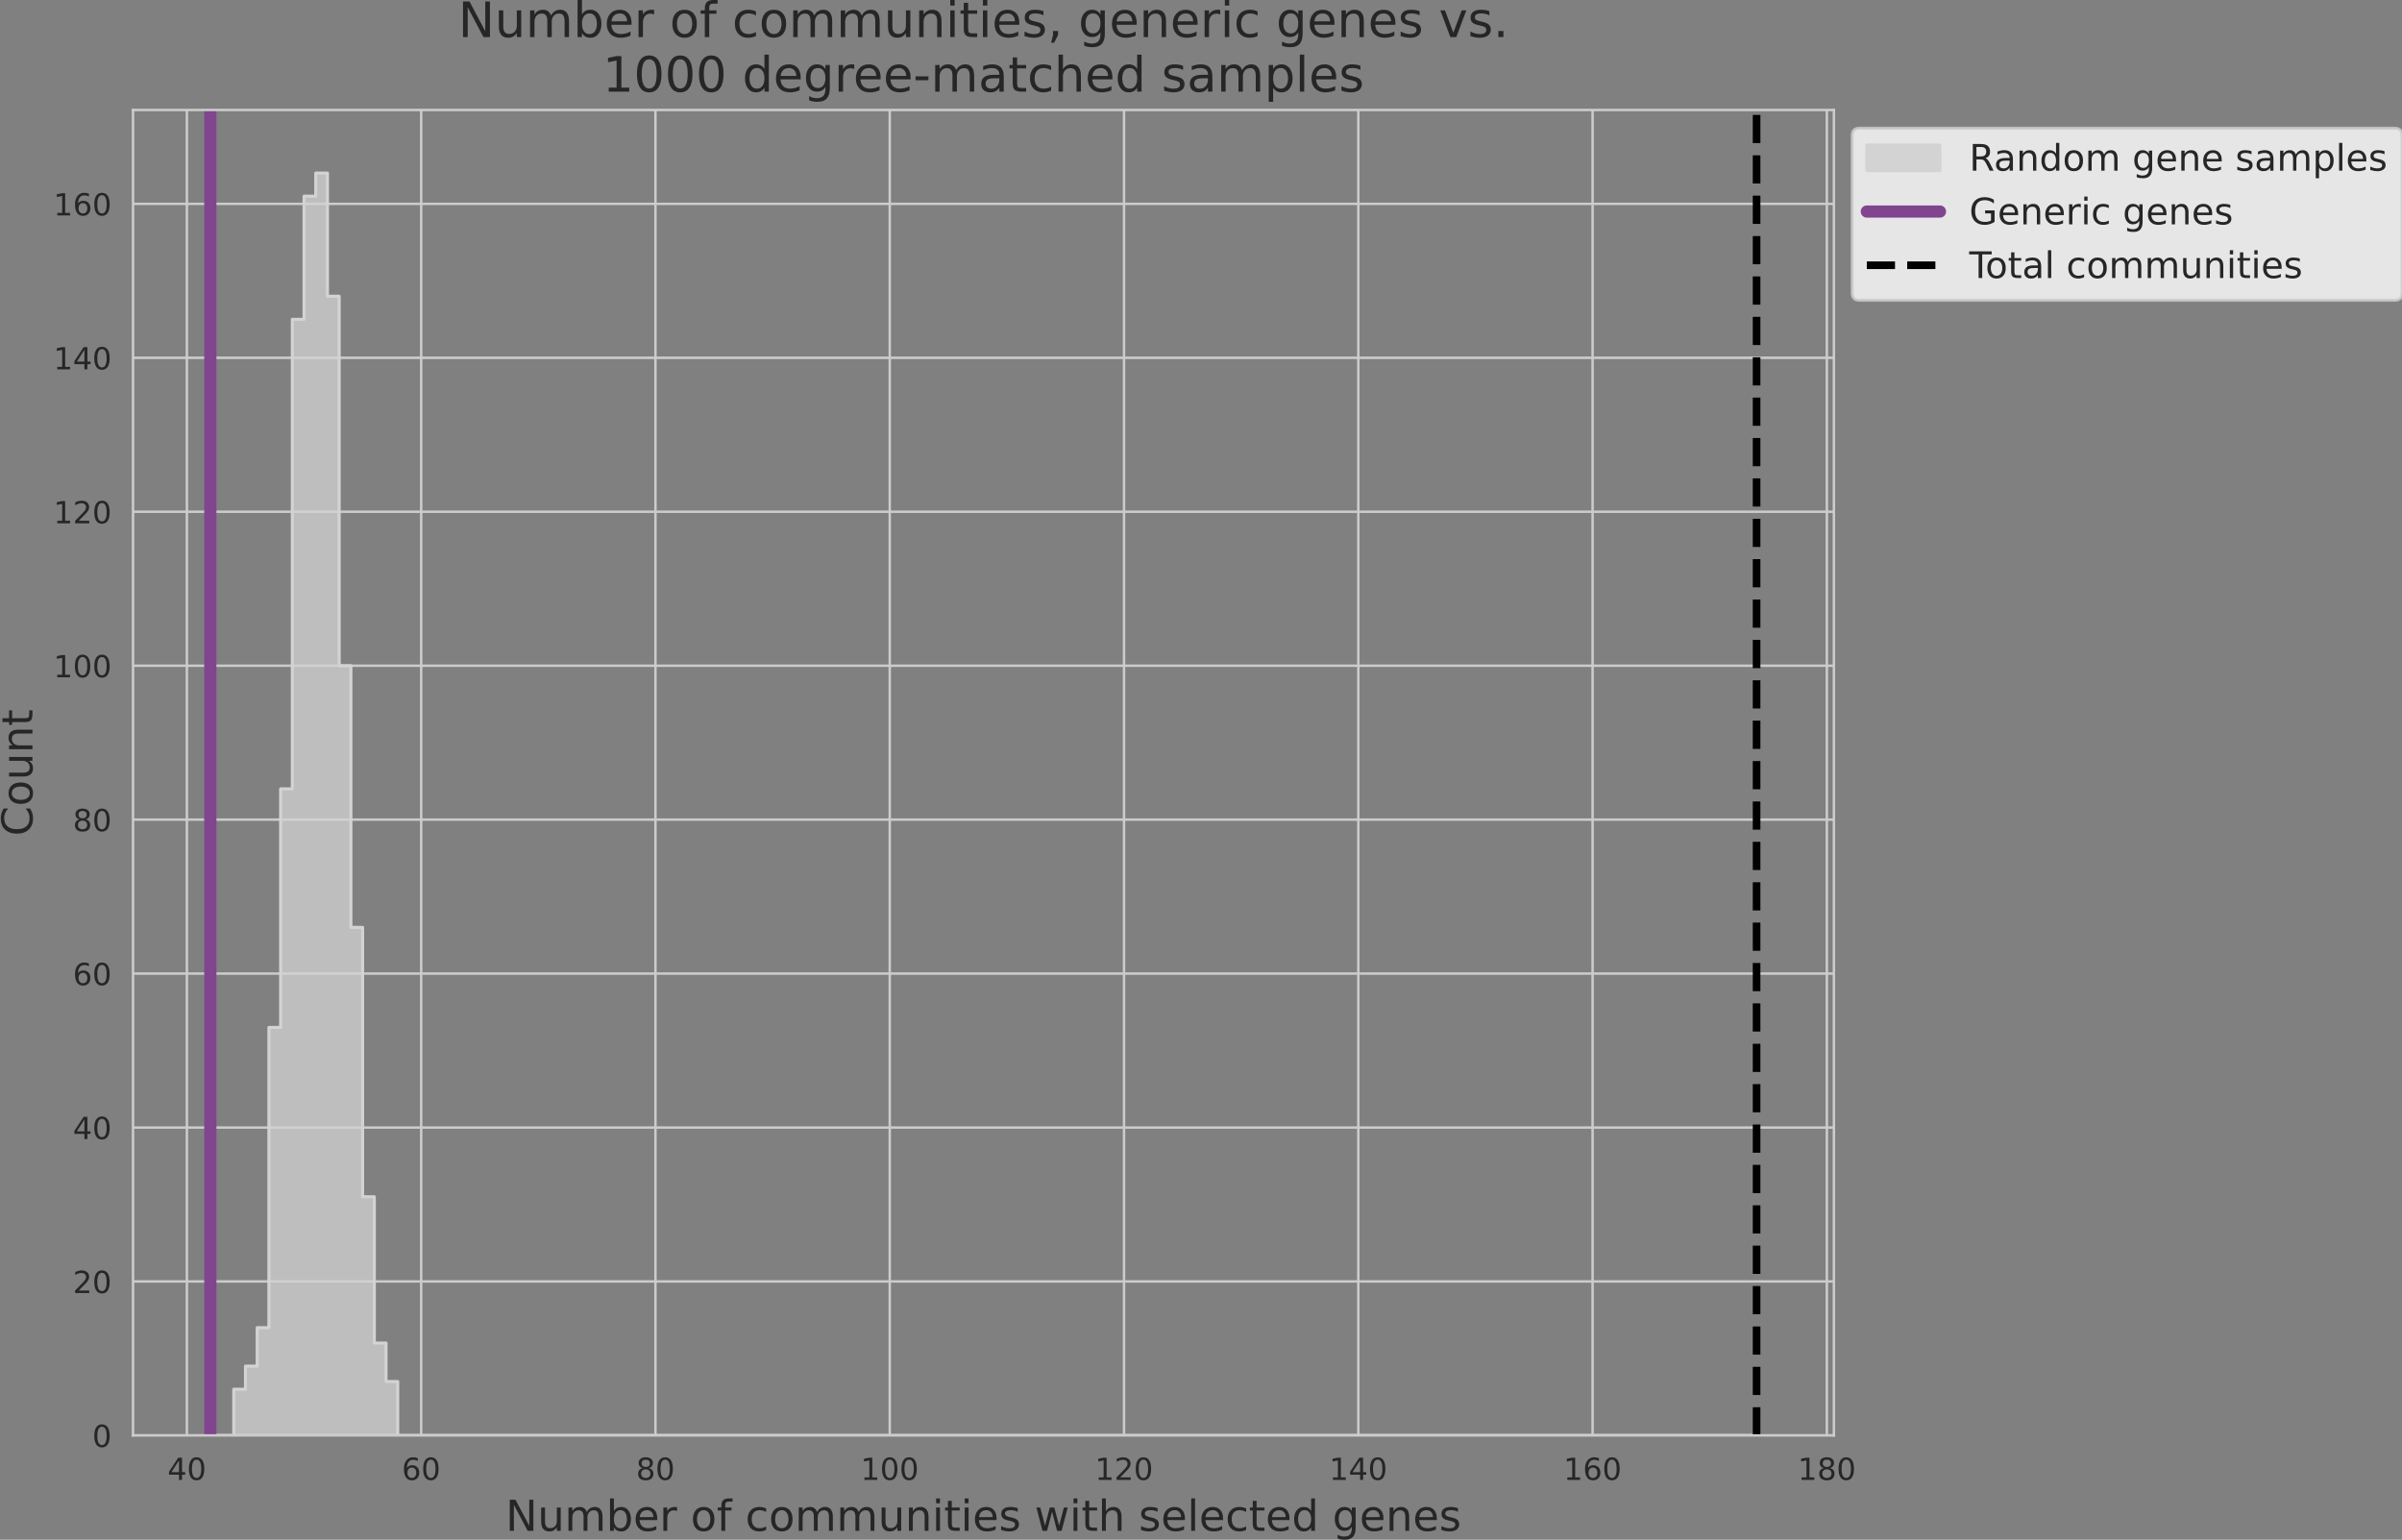 <?xml version="1.0" encoding="utf-8" standalone="no"?>
<!DOCTYPE svg PUBLIC "-//W3C//DTD SVG 1.1//EN"
  "http://www.w3.org/Graphics/SVG/1.1/DTD/svg11.dtd">
<!-- Created with matplotlib (https://matplotlib.org/) -->
<svg height="505.182pt" version="1.1" viewBox="0 0 788.012 505.182" width="788.012pt" xmlns="http://www.w3.org/2000/svg" xmlns:xlink="http://www.w3.org/1999/xlink">
 <rect x="0" y="0" width="788.012" height="505.182" fill="#808080" stroke="none"/>
 <defs>
  <style type="text/css">*{stroke-linecap:butt;stroke-linejoin:round;}</style>
 </defs>
 <g id="figure_1">
  <g id="patch_1">
   <path d="M 0 505.182
L 788.012 505.182
L 788.012 0
L 0 0
z
" style="fill:none;"/>
  </g>
  <g id="axes_1">
   <g id="patch_2">
    <path d="M 43.637 470.954
L 601.637 470.954
L 601.637 36.074
L 43.637 36.074
z
" style="fill:none;"/>
   </g>
   <g id="matplotlib.axis_1">
    <g id="xtick_1">
     <g id="line2d_1">
      <path clip-path="url(#p7790f86349)" d="M 61.315 470.954
L 61.315 36.074
" style="fill:none;stroke:#cccccc;stroke-linecap:round;stroke-width:0.8;"/>
     </g>
     <g id="text_1">
      <!-- 40 -->
      <g style="fill:#262626;" transform="translate(54.952 485.552)scale(0.1 -0.1)">
       <defs>
        <path d="M 37.797 64.312
L 12.891 25.391
L 37.797 25.391
z
M 35.203 72.906
L 47.609 72.906
L 47.609 25.391
L 58.016 25.391
L 58.016 17.188
L 47.609 17.188
L 47.609 0
L 37.797 0
L 37.797 17.188
L 4.891 17.188
L 4.891 26.703
z
" id="DejaVuSans-52"/>
        <path d="M 31.781 66.406
Q 24.172 66.406 20.328 58.906
Q 16.5 51.422 16.5 36.375
Q 16.5 21.391 20.328 13.891
Q 24.172 6.391 31.781 6.391
Q 39.453 6.391 43.281 13.891
Q 47.125 21.391 47.125 36.375
Q 47.125 51.422 43.281 58.906
Q 39.453 66.406 31.781 66.406
z
M 31.781 74.219
Q 44.047 74.219 50.516 64.516
Q 56.984 54.828 56.984 36.375
Q 56.984 17.969 50.516 8.266
Q 44.047 -1.422 31.781 -1.422
Q 19.531 -1.422 13.062 8.266
Q 6.594 17.969 6.594 36.375
Q 6.594 54.828 13.062 64.516
Q 19.531 74.219 31.781 74.219
z
" id="DejaVuSans-48"/>
       </defs>
       <use xlink:href="#DejaVuSans-52"/>
       <use x="63.623" xlink:href="#DejaVuSans-48"/>
      </g>
     </g>
    </g>
    <g id="xtick_2">
     <g id="line2d_2">
      <path clip-path="url(#p7790f86349)" d="M 138.174 470.954
L 138.174 36.074
" style="fill:none;stroke:#cccccc;stroke-linecap:round;stroke-width:0.8;"/>
     </g>
     <g id="text_2">
      <!-- 60 -->
      <g style="fill:#262626;" transform="translate(131.812 485.552)scale(0.1 -0.1)">
       <defs>
        <path d="M 33.016 40.375
Q 26.375 40.375 22.484 35.828
Q 18.609 31.297 18.609 23.391
Q 18.609 15.531 22.484 10.953
Q 26.375 6.391 33.016 6.391
Q 39.656 6.391 43.531 10.953
Q 47.406 15.531 47.406 23.391
Q 47.406 31.297 43.531 35.828
Q 39.656 40.375 33.016 40.375
z
M 52.594 71.297
L 52.594 62.312
Q 48.875 64.062 45.094 64.984
Q 41.312 65.922 37.594 65.922
Q 27.828 65.922 22.672 59.328
Q 17.531 52.734 16.797 39.406
Q 19.672 43.656 24.016 45.922
Q 28.375 48.188 33.594 48.188
Q 44.578 48.188 50.953 41.516
Q 57.328 34.859 57.328 23.391
Q 57.328 12.156 50.688 5.359
Q 44.047 -1.422 33.016 -1.422
Q 20.359 -1.422 13.672 8.266
Q 6.984 17.969 6.984 36.375
Q 6.984 53.656 15.188 63.938
Q 23.391 74.219 37.203 74.219
Q 40.922 74.219 44.703 73.484
Q 48.484 72.75 52.594 71.297
z
" id="DejaVuSans-54"/>
       </defs>
       <use xlink:href="#DejaVuSans-54"/>
       <use x="63.623" xlink:href="#DejaVuSans-48"/>
      </g>
     </g>
    </g>
    <g id="xtick_3">
     <g id="line2d_3">
      <path clip-path="url(#p7790f86349)" d="M 215.034 470.954
L 215.034 36.074
" style="fill:none;stroke:#cccccc;stroke-linecap:round;stroke-width:0.8;"/>
     </g>
     <g id="text_3">
      <!-- 80 -->
      <g style="fill:#262626;" transform="translate(208.671 485.552)scale(0.1 -0.1)">
       <defs>
        <path d="M 31.781 34.625
Q 24.75 34.625 20.719 30.859
Q 16.703 27.094 16.703 20.516
Q 16.703 13.922 20.719 10.156
Q 24.75 6.391 31.781 6.391
Q 38.812 6.391 42.859 10.172
Q 46.922 13.969 46.922 20.516
Q 46.922 27.094 42.891 30.859
Q 38.875 34.625 31.781 34.625
z
M 21.922 38.812
Q 15.578 40.375 12.031 44.719
Q 8.5 49.078 8.5 55.328
Q 8.5 64.062 14.719 69.141
Q 20.953 74.219 31.781 74.219
Q 42.672 74.219 48.875 69.141
Q 55.078 64.062 55.078 55.328
Q 55.078 49.078 51.531 44.719
Q 48 40.375 41.703 38.812
Q 48.828 37.156 52.797 32.312
Q 56.781 27.484 56.781 20.516
Q 56.781 9.906 50.312 4.234
Q 43.844 -1.422 31.781 -1.422
Q 19.734 -1.422 13.25 4.234
Q 6.781 9.906 6.781 20.516
Q 6.781 27.484 10.781 32.312
Q 14.797 37.156 21.922 38.812
z
M 18.312 54.391
Q 18.312 48.734 21.844 45.562
Q 25.391 42.391 31.781 42.391
Q 38.141 42.391 41.719 45.562
Q 45.312 48.734 45.312 54.391
Q 45.312 60.062 41.719 63.234
Q 38.141 66.406 31.781 66.406
Q 25.391 66.406 21.844 63.234
Q 18.312 60.062 18.312 54.391
z
" id="DejaVuSans-56"/>
       </defs>
       <use xlink:href="#DejaVuSans-56"/>
       <use x="63.623" xlink:href="#DejaVuSans-48"/>
      </g>
     </g>
    </g>
    <g id="xtick_4">
     <g id="line2d_4">
      <path clip-path="url(#p7790f86349)" d="M 291.893 470.954
L 291.893 36.074
" style="fill:none;stroke:#cccccc;stroke-linecap:round;stroke-width:0.8;"/>
     </g>
     <g id="text_4">
      <!-- 100 -->
      <g style="fill:#262626;" transform="translate(282.349 485.552)scale(0.1 -0.1)">
       <defs>
        <path d="M 12.406 8.297
L 28.516 8.297
L 28.516 63.922
L 10.984 60.406
L 10.984 69.391
L 28.422 72.906
L 38.281 72.906
L 38.281 8.297
L 54.391 8.297
L 54.391 0
L 12.406 0
z
" id="DejaVuSans-49"/>
       </defs>
       <use xlink:href="#DejaVuSans-49"/>
       <use x="63.623" xlink:href="#DejaVuSans-48"/>
       <use x="127.246" xlink:href="#DejaVuSans-48"/>
      </g>
     </g>
    </g>
    <g id="xtick_5">
     <g id="line2d_5">
      <path clip-path="url(#p7790f86349)" d="M 368.753 470.954
L 368.753 36.074
" style="fill:none;stroke:#cccccc;stroke-linecap:round;stroke-width:0.8;"/>
     </g>
     <g id="text_5">
      <!-- 120 -->
      <g style="fill:#262626;" transform="translate(359.209 485.552)scale(0.1 -0.1)">
       <defs>
        <path d="M 19.188 8.297
L 53.609 8.297
L 53.609 0
L 7.328 0
L 7.328 8.297
Q 12.938 14.109 22.625 23.891
Q 32.328 33.688 34.812 36.531
Q 39.547 41.844 41.422 45.531
Q 43.312 49.219 43.312 52.781
Q 43.312 58.594 39.234 62.25
Q 35.156 65.922 28.609 65.922
Q 23.969 65.922 18.812 64.312
Q 13.672 62.703 7.812 59.422
L 7.812 69.391
Q 13.766 71.781 18.938 73
Q 24.125 74.219 28.422 74.219
Q 39.75 74.219 46.484 68.547
Q 53.219 62.891 53.219 53.422
Q 53.219 48.922 51.531 44.891
Q 49.859 40.875 45.406 35.406
Q 44.188 33.984 37.641 27.219
Q 31.109 20.453 19.188 8.297
z
" id="DejaVuSans-50"/>
       </defs>
       <use xlink:href="#DejaVuSans-49"/>
       <use x="63.623" xlink:href="#DejaVuSans-50"/>
       <use x="127.246" xlink:href="#DejaVuSans-48"/>
      </g>
     </g>
    </g>
    <g id="xtick_6">
     <g id="line2d_6">
      <path clip-path="url(#p7790f86349)" d="M 445.612 470.954
L 445.612 36.074
" style="fill:none;stroke:#cccccc;stroke-linecap:round;stroke-width:0.8;"/>
     </g>
     <g id="text_6">
      <!-- 140 -->
      <g style="fill:#262626;" transform="translate(436.068 485.552)scale(0.1 -0.1)">
       <use xlink:href="#DejaVuSans-49"/>
       <use x="63.623" xlink:href="#DejaVuSans-52"/>
       <use x="127.246" xlink:href="#DejaVuSans-48"/>
      </g>
     </g>
    </g>
    <g id="xtick_7">
     <g id="line2d_7">
      <path clip-path="url(#p7790f86349)" d="M 522.472 470.954
L 522.472 36.074
" style="fill:none;stroke:#cccccc;stroke-linecap:round;stroke-width:0.8;"/>
     </g>
     <g id="text_7">
      <!-- 160 -->
      <g style="fill:#262626;" transform="translate(512.928 485.552)scale(0.1 -0.1)">
       <use xlink:href="#DejaVuSans-49"/>
       <use x="63.623" xlink:href="#DejaVuSans-54"/>
       <use x="127.246" xlink:href="#DejaVuSans-48"/>
      </g>
     </g>
    </g>
    <g id="xtick_8">
     <g id="line2d_8">
      <path clip-path="url(#p7790f86349)" d="M 599.331 470.954
L 599.331 36.074
" style="fill:none;stroke:#cccccc;stroke-linecap:round;stroke-width:0.8;"/>
     </g>
     <g id="text_8">
      <!-- 180 -->
      <g style="fill:#262626;" transform="translate(589.787 485.552)scale(0.1 -0.1)">
       <use xlink:href="#DejaVuSans-49"/>
       <use x="63.623" xlink:href="#DejaVuSans-56"/>
       <use x="127.246" xlink:href="#DejaVuSans-48"/>
      </g>
     </g>
    </g>
    <g id="text_9">
     <!-- Number of communities with selected genes -->
     <g style="fill:#262626;" transform="translate(165.876 502.27)scale(0.14 -0.14)">
      <defs>
       <path d="M 9.812 72.906
L 23.094 72.906
L 55.422 11.922
L 55.422 72.906
L 64.984 72.906
L 64.984 0
L 51.703 0
L 19.391 60.984
L 19.391 0
L 9.812 0
z
" id="DejaVuSans-78"/>
       <path d="M 8.5 21.578
L 8.5 54.688
L 17.484 54.688
L 17.484 21.922
Q 17.484 14.156 20.5 10.266
Q 23.531 6.391 29.594 6.391
Q 36.859 6.391 41.078 11.031
Q 45.312 15.672 45.312 23.688
L 45.312 54.688
L 54.297 54.688
L 54.297 0
L 45.312 0
L 45.312 8.406
Q 42.047 3.422 37.719 1
Q 33.406 -1.422 27.688 -1.422
Q 18.266 -1.422 13.375 4.438
Q 8.5 10.297 8.5 21.578
z
M 31.109 56
z
" id="DejaVuSans-117"/>
       <path d="M 52 44.188
Q 55.375 50.25 60.062 53.125
Q 64.75 56 71.094 56
Q 79.641 56 84.281 50.016
Q 88.922 44.047 88.922 33.016
L 88.922 0
L 79.891 0
L 79.891 32.719
Q 79.891 40.578 77.094 44.375
Q 74.312 48.188 68.609 48.188
Q 61.625 48.188 57.562 43.547
Q 53.516 38.922 53.516 30.906
L 53.516 0
L 44.484 0
L 44.484 32.719
Q 44.484 40.625 41.703 44.406
Q 38.922 48.188 33.109 48.188
Q 26.219 48.188 22.156 43.531
Q 18.109 38.875 18.109 30.906
L 18.109 0
L 9.078 0
L 9.078 54.688
L 18.109 54.688
L 18.109 46.188
Q 21.188 51.219 25.484 53.609
Q 29.781 56 35.688 56
Q 41.656 56 45.828 52.969
Q 50 49.953 52 44.188
z
" id="DejaVuSans-109"/>
       <path d="M 48.688 27.297
Q 48.688 37.203 44.609 42.844
Q 40.531 48.484 33.406 48.484
Q 26.266 48.484 22.188 42.844
Q 18.109 37.203 18.109 27.297
Q 18.109 17.391 22.188 11.75
Q 26.266 6.109 33.406 6.109
Q 40.531 6.109 44.609 11.75
Q 48.688 17.391 48.688 27.297
z
M 18.109 46.391
Q 20.953 51.266 25.266 53.625
Q 29.594 56 35.594 56
Q 45.562 56 51.781 48.094
Q 58.016 40.188 58.016 27.297
Q 58.016 14.406 51.781 6.484
Q 45.562 -1.422 35.594 -1.422
Q 29.594 -1.422 25.266 0.953
Q 20.953 3.328 18.109 8.203
L 18.109 0
L 9.078 0
L 9.078 75.984
L 18.109 75.984
z
" id="DejaVuSans-98"/>
       <path d="M 56.203 29.594
L 56.203 25.203
L 14.891 25.203
Q 15.484 15.922 20.484 11.062
Q 25.484 6.203 34.422 6.203
Q 39.594 6.203 44.453 7.469
Q 49.312 8.734 54.109 11.281
L 54.109 2.781
Q 49.266 0.734 44.188 -0.344
Q 39.109 -1.422 33.891 -1.422
Q 20.797 -1.422 13.156 6.188
Q 5.516 13.812 5.516 26.812
Q 5.516 40.234 12.766 48.109
Q 20.016 56 32.328 56
Q 43.359 56 49.781 48.891
Q 56.203 41.797 56.203 29.594
z
M 47.219 32.234
Q 47.125 39.594 43.094 43.984
Q 39.062 48.391 32.422 48.391
Q 24.906 48.391 20.391 44.141
Q 15.875 39.891 15.188 32.172
z
" id="DejaVuSans-101"/>
       <path d="M 41.109 46.297
Q 39.594 47.172 37.812 47.578
Q 36.031 48 33.891 48
Q 26.266 48 22.188 43.047
Q 18.109 38.094 18.109 28.812
L 18.109 0
L 9.078 0
L 9.078 54.688
L 18.109 54.688
L 18.109 46.188
Q 20.953 51.172 25.484 53.578
Q 30.031 56 36.531 56
Q 37.453 56 38.578 55.875
Q 39.703 55.766 41.062 55.516
z
" id="DejaVuSans-114"/>
       <path id="DejaVuSans-32"/>
       <path d="M 30.609 48.391
Q 23.391 48.391 19.188 42.75
Q 14.984 37.109 14.984 27.297
Q 14.984 17.484 19.156 11.844
Q 23.344 6.203 30.609 6.203
Q 37.797 6.203 41.984 11.859
Q 46.188 17.531 46.188 27.297
Q 46.188 37.016 41.984 42.703
Q 37.797 48.391 30.609 48.391
z
M 30.609 56
Q 42.328 56 49.016 48.375
Q 55.719 40.766 55.719 27.297
Q 55.719 13.875 49.016 6.219
Q 42.328 -1.422 30.609 -1.422
Q 18.844 -1.422 12.172 6.219
Q 5.516 13.875 5.516 27.297
Q 5.516 40.766 12.172 48.375
Q 18.844 56 30.609 56
z
" id="DejaVuSans-111"/>
       <path d="M 37.109 75.984
L 37.109 68.5
L 28.516 68.5
Q 23.688 68.5 21.797 66.547
Q 19.922 64.594 19.922 59.516
L 19.922 54.688
L 34.719 54.688
L 34.719 47.703
L 19.922 47.703
L 19.922 0
L 10.891 0
L 10.891 47.703
L 2.297 47.703
L 2.297 54.688
L 10.891 54.688
L 10.891 58.5
Q 10.891 67.625 15.141 71.797
Q 19.391 75.984 28.609 75.984
z
" id="DejaVuSans-102"/>
       <path d="M 48.781 52.594
L 48.781 44.188
Q 44.969 46.297 41.141 47.344
Q 37.312 48.391 33.406 48.391
Q 24.656 48.391 19.812 42.844
Q 14.984 37.312 14.984 27.297
Q 14.984 17.281 19.812 11.734
Q 24.656 6.203 33.406 6.203
Q 37.312 6.203 41.141 7.25
Q 44.969 8.297 48.781 10.406
L 48.781 2.094
Q 45.016 0.344 40.984 -0.531
Q 36.969 -1.422 32.422 -1.422
Q 20.062 -1.422 12.781 6.344
Q 5.516 14.109 5.516 27.297
Q 5.516 40.672 12.859 48.328
Q 20.219 56 33.016 56
Q 37.156 56 41.109 55.141
Q 45.062 54.297 48.781 52.594
z
" id="DejaVuSans-99"/>
       <path d="M 54.891 33.016
L 54.891 0
L 45.906 0
L 45.906 32.719
Q 45.906 40.484 42.875 44.328
Q 39.844 48.188 33.797 48.188
Q 26.516 48.188 22.312 43.547
Q 18.109 38.922 18.109 30.906
L 18.109 0
L 9.078 0
L 9.078 54.688
L 18.109 54.688
L 18.109 46.188
Q 21.344 51.125 25.703 53.562
Q 30.078 56 35.797 56
Q 45.219 56 50.047 50.172
Q 54.891 44.344 54.891 33.016
z
" id="DejaVuSans-110"/>
       <path d="M 9.422 54.688
L 18.406 54.688
L 18.406 0
L 9.422 0
z
M 9.422 75.984
L 18.406 75.984
L 18.406 64.594
L 9.422 64.594
z
" id="DejaVuSans-105"/>
       <path d="M 18.312 70.219
L 18.312 54.688
L 36.812 54.688
L 36.812 47.703
L 18.312 47.703
L 18.312 18.016
Q 18.312 11.328 20.141 9.422
Q 21.969 7.516 27.594 7.516
L 36.812 7.516
L 36.812 0
L 27.594 0
Q 17.188 0 13.234 3.875
Q 9.281 7.766 9.281 18.016
L 9.281 47.703
L 2.688 47.703
L 2.688 54.688
L 9.281 54.688
L 9.281 70.219
z
" id="DejaVuSans-116"/>
       <path d="M 44.281 53.078
L 44.281 44.578
Q 40.484 46.531 36.375 47.5
Q 32.281 48.484 27.875 48.484
Q 21.188 48.484 17.844 46.438
Q 14.5 44.391 14.5 40.281
Q 14.5 37.156 16.891 35.375
Q 19.281 33.594 26.516 31.984
L 29.594 31.297
Q 39.156 29.25 43.188 25.516
Q 47.219 21.781 47.219 15.094
Q 47.219 7.469 41.188 3.016
Q 35.156 -1.422 24.609 -1.422
Q 20.219 -1.422 15.453 -0.562
Q 10.688 0.297 5.422 2
L 5.422 11.281
Q 10.406 8.688 15.234 7.391
Q 20.062 6.109 24.812 6.109
Q 31.156 6.109 34.562 8.281
Q 37.984 10.453 37.984 14.406
Q 37.984 18.062 35.516 20.016
Q 33.062 21.969 24.703 23.781
L 21.578 24.516
Q 13.234 26.266 9.516 29.906
Q 5.812 33.547 5.812 39.891
Q 5.812 47.609 11.281 51.797
Q 16.75 56 26.812 56
Q 31.781 56 36.172 55.266
Q 40.578 54.547 44.281 53.078
z
" id="DejaVuSans-115"/>
       <path d="M 4.203 54.688
L 13.188 54.688
L 24.422 12.016
L 35.594 54.688
L 46.188 54.688
L 57.422 12.016
L 68.609 54.688
L 77.594 54.688
L 63.281 0
L 52.688 0
L 40.922 44.828
L 29.109 0
L 18.5 0
z
" id="DejaVuSans-119"/>
       <path d="M 54.891 33.016
L 54.891 0
L 45.906 0
L 45.906 32.719
Q 45.906 40.484 42.875 44.328
Q 39.844 48.188 33.797 48.188
Q 26.516 48.188 22.312 43.547
Q 18.109 38.922 18.109 30.906
L 18.109 0
L 9.078 0
L 9.078 75.984
L 18.109 75.984
L 18.109 46.188
Q 21.344 51.125 25.703 53.562
Q 30.078 56 35.797 56
Q 45.219 56 50.047 50.172
Q 54.891 44.344 54.891 33.016
z
" id="DejaVuSans-104"/>
       <path d="M 9.422 75.984
L 18.406 75.984
L 18.406 0
L 9.422 0
z
" id="DejaVuSans-108"/>
       <path d="M 45.406 46.391
L 45.406 75.984
L 54.391 75.984
L 54.391 0
L 45.406 0
L 45.406 8.203
Q 42.578 3.328 38.25 0.953
Q 33.938 -1.422 27.875 -1.422
Q 17.969 -1.422 11.734 6.484
Q 5.516 14.406 5.516 27.297
Q 5.516 40.188 11.734 48.094
Q 17.969 56 27.875 56
Q 33.938 56 38.25 53.625
Q 42.578 51.266 45.406 46.391
z
M 14.797 27.297
Q 14.797 17.391 18.875 11.75
Q 22.953 6.109 30.078 6.109
Q 37.203 6.109 41.297 11.75
Q 45.406 17.391 45.406 27.297
Q 45.406 37.203 41.297 42.844
Q 37.203 48.484 30.078 48.484
Q 22.953 48.484 18.875 42.844
Q 14.797 37.203 14.797 27.297
z
" id="DejaVuSans-100"/>
       <path d="M 45.406 27.984
Q 45.406 37.75 41.375 43.109
Q 37.359 48.484 30.078 48.484
Q 22.859 48.484 18.828 43.109
Q 14.797 37.75 14.797 27.984
Q 14.797 18.266 18.828 12.891
Q 22.859 7.516 30.078 7.516
Q 37.359 7.516 41.375 12.891
Q 45.406 18.266 45.406 27.984
z
M 54.391 6.781
Q 54.391 -7.172 48.188 -13.984
Q 42 -20.797 29.203 -20.797
Q 24.469 -20.797 20.266 -20.094
Q 16.062 -19.391 12.109 -17.922
L 12.109 -9.188
Q 16.062 -11.328 19.922 -12.344
Q 23.781 -13.375 27.781 -13.375
Q 36.625 -13.375 41.016 -8.766
Q 45.406 -4.156 45.406 5.172
L 45.406 9.625
Q 42.625 4.781 38.281 2.391
Q 33.938 0 27.875 0
Q 17.828 0 11.672 7.656
Q 5.516 15.328 5.516 27.984
Q 5.516 40.672 11.672 48.328
Q 17.828 56 27.875 56
Q 33.938 56 38.281 53.609
Q 42.625 51.219 45.406 46.391
L 45.406 54.688
L 54.391 54.688
z
" id="DejaVuSans-103"/>
      </defs>
      <use xlink:href="#DejaVuSans-78"/>
      <use x="74.805" xlink:href="#DejaVuSans-117"/>
      <use x="138.184" xlink:href="#DejaVuSans-109"/>
      <use x="235.596" xlink:href="#DejaVuSans-98"/>
      <use x="299.072" xlink:href="#DejaVuSans-101"/>
      <use x="360.596" xlink:href="#DejaVuSans-114"/>
      <use x="401.709" xlink:href="#DejaVuSans-32"/>
      <use x="433.496" xlink:href="#DejaVuSans-111"/>
      <use x="494.678" xlink:href="#DejaVuSans-102"/>
      <use x="529.883" xlink:href="#DejaVuSans-32"/>
      <use x="561.67" xlink:href="#DejaVuSans-99"/>
      <use x="616.65" xlink:href="#DejaVuSans-111"/>
      <use x="677.832" xlink:href="#DejaVuSans-109"/>
      <use x="775.244" xlink:href="#DejaVuSans-109"/>
      <use x="872.656" xlink:href="#DejaVuSans-117"/>
      <use x="936.035" xlink:href="#DejaVuSans-110"/>
      <use x="999.414" xlink:href="#DejaVuSans-105"/>
      <use x="1027.197" xlink:href="#DejaVuSans-116"/>
      <use x="1066.406" xlink:href="#DejaVuSans-105"/>
      <use x="1094.189" xlink:href="#DejaVuSans-101"/>
      <use x="1155.713" xlink:href="#DejaVuSans-115"/>
      <use x="1207.812" xlink:href="#DejaVuSans-32"/>
      <use x="1239.6" xlink:href="#DejaVuSans-119"/>
      <use x="1321.387" xlink:href="#DejaVuSans-105"/>
      <use x="1349.17" xlink:href="#DejaVuSans-116"/>
      <use x="1388.379" xlink:href="#DejaVuSans-104"/>
      <use x="1451.758" xlink:href="#DejaVuSans-32"/>
      <use x="1483.545" xlink:href="#DejaVuSans-115"/>
      <use x="1535.645" xlink:href="#DejaVuSans-101"/>
      <use x="1597.168" xlink:href="#DejaVuSans-108"/>
      <use x="1624.951" xlink:href="#DejaVuSans-101"/>
      <use x="1686.475" xlink:href="#DejaVuSans-99"/>
      <use x="1741.455" xlink:href="#DejaVuSans-116"/>
      <use x="1780.664" xlink:href="#DejaVuSans-101"/>
      <use x="1842.188" xlink:href="#DejaVuSans-100"/>
      <use x="1905.664" xlink:href="#DejaVuSans-32"/>
      <use x="1937.451" xlink:href="#DejaVuSans-103"/>
      <use x="2000.928" xlink:href="#DejaVuSans-101"/>
      <use x="2062.451" xlink:href="#DejaVuSans-110"/>
      <use x="2125.83" xlink:href="#DejaVuSans-101"/>
      <use x="2187.354" xlink:href="#DejaVuSans-115"/>
     </g>
    </g>
   </g>
   <g id="matplotlib.axis_2">
    <g id="ytick_1">
     <g id="line2d_9">
      <path clip-path="url(#p7790f86349)" d="M 43.637 470.954
L 601.637 470.954
" style="fill:none;stroke:#cccccc;stroke-linecap:round;stroke-width:0.8;"/>
     </g>
     <g id="text_10">
      <!-- 0 -->
      <g style="fill:#262626;" transform="translate(30.274 474.753)scale(0.1 -0.1)">
       <use xlink:href="#DejaVuSans-48"/>
      </g>
     </g>
    </g>
    <g id="ytick_2">
     <g id="line2d_10">
      <path clip-path="url(#p7790f86349)" d="M 43.637 420.445
L 601.637 420.445
" style="fill:none;stroke:#cccccc;stroke-linecap:round;stroke-width:0.8;"/>
     </g>
     <g id="text_11">
      <!-- 20 -->
      <g style="fill:#262626;" transform="translate(23.912 424.245)scale(0.1 -0.1)">
       <use xlink:href="#DejaVuSans-50"/>
       <use x="63.623" xlink:href="#DejaVuSans-48"/>
      </g>
     </g>
    </g>
    <g id="ytick_3">
     <g id="line2d_11">
      <path clip-path="url(#p7790f86349)" d="M 43.637 369.937
L 601.637 369.937
" style="fill:none;stroke:#cccccc;stroke-linecap:round;stroke-width:0.8;"/>
     </g>
     <g id="text_12">
      <!-- 40 -->
      <g style="fill:#262626;" transform="translate(23.912 373.736)scale(0.1 -0.1)">
       <use xlink:href="#DejaVuSans-52"/>
       <use x="63.623" xlink:href="#DejaVuSans-48"/>
      </g>
     </g>
    </g>
    <g id="ytick_4">
     <g id="line2d_12">
      <path clip-path="url(#p7790f86349)" d="M 43.637 319.428
L 601.637 319.428
" style="fill:none;stroke:#cccccc;stroke-linecap:round;stroke-width:0.8;"/>
     </g>
     <g id="text_13">
      <!-- 60 -->
      <g style="fill:#262626;" transform="translate(23.912 323.227)scale(0.1 -0.1)">
       <use xlink:href="#DejaVuSans-54"/>
       <use x="63.623" xlink:href="#DejaVuSans-48"/>
      </g>
     </g>
    </g>
    <g id="ytick_5">
     <g id="line2d_13">
      <path clip-path="url(#p7790f86349)" d="M 43.637 268.919
L 601.637 268.919
" style="fill:none;stroke:#cccccc;stroke-linecap:round;stroke-width:0.8;"/>
     </g>
     <g id="text_14">
      <!-- 80 -->
      <g style="fill:#262626;" transform="translate(23.912 272.718)scale(0.1 -0.1)">
       <use xlink:href="#DejaVuSans-56"/>
       <use x="63.623" xlink:href="#DejaVuSans-48"/>
      </g>
     </g>
    </g>
    <g id="ytick_6">
     <g id="line2d_14">
      <path clip-path="url(#p7790f86349)" d="M 43.637 218.41
L 601.637 218.41
" style="fill:none;stroke:#cccccc;stroke-linecap:round;stroke-width:0.8;"/>
     </g>
     <g id="text_15">
      <!-- 100 -->
      <g style="fill:#262626;" transform="translate(17.549 222.21)scale(0.1 -0.1)">
       <use xlink:href="#DejaVuSans-49"/>
       <use x="63.623" xlink:href="#DejaVuSans-48"/>
       <use x="127.246" xlink:href="#DejaVuSans-48"/>
      </g>
     </g>
    </g>
    <g id="ytick_7">
     <g id="line2d_15">
      <path clip-path="url(#p7790f86349)" d="M 43.637 167.902
L 601.637 167.902
" style="fill:none;stroke:#cccccc;stroke-linecap:round;stroke-width:0.8;"/>
     </g>
     <g id="text_16">
      <!-- 120 -->
      <g style="fill:#262626;" transform="translate(17.549 171.701)scale(0.1 -0.1)">
       <use xlink:href="#DejaVuSans-49"/>
       <use x="63.623" xlink:href="#DejaVuSans-50"/>
       <use x="127.246" xlink:href="#DejaVuSans-48"/>
      </g>
     </g>
    </g>
    <g id="ytick_8">
     <g id="line2d_16">
      <path clip-path="url(#p7790f86349)" d="M 43.637 117.393
L 601.637 117.393
" style="fill:none;stroke:#cccccc;stroke-linecap:round;stroke-width:0.8;"/>
     </g>
     <g id="text_17">
      <!-- 140 -->
      <g style="fill:#262626;" transform="translate(17.549 121.192)scale(0.1 -0.1)">
       <use xlink:href="#DejaVuSans-49"/>
       <use x="63.623" xlink:href="#DejaVuSans-52"/>
       <use x="127.246" xlink:href="#DejaVuSans-48"/>
      </g>
     </g>
    </g>
    <g id="ytick_9">
     <g id="line2d_17">
      <path clip-path="url(#p7790f86349)" d="M 43.637 66.884
L 601.637 66.884
" style="fill:none;stroke:#cccccc;stroke-linecap:round;stroke-width:0.8;"/>
     </g>
     <g id="text_18">
      <!-- 160 -->
      <g style="fill:#262626;" transform="translate(17.549 70.684)scale(0.1 -0.1)">
       <use xlink:href="#DejaVuSans-49"/>
       <use x="63.623" xlink:href="#DejaVuSans-54"/>
       <use x="127.246" xlink:href="#DejaVuSans-48"/>
      </g>
     </g>
    </g>
    <g id="text_19">
     <!-- Count -->
     <g style="fill:#262626;" transform="translate(10.638 274.302)rotate(-90)scale(0.14 -0.14)">
      <defs>
       <path d="M 64.406 67.281
L 64.406 56.891
Q 59.422 61.531 53.781 63.812
Q 48.141 66.109 41.797 66.109
Q 29.297 66.109 22.656 58.469
Q 16.016 50.828 16.016 36.375
Q 16.016 21.969 22.656 14.328
Q 29.297 6.688 41.797 6.688
Q 48.141 6.688 53.781 8.984
Q 59.422 11.281 64.406 15.922
L 64.406 5.609
Q 59.234 2.094 53.438 0.328
Q 47.656 -1.422 41.219 -1.422
Q 24.656 -1.422 15.125 8.703
Q 5.609 18.844 5.609 36.375
Q 5.609 53.953 15.125 64.078
Q 24.656 74.219 41.219 74.219
Q 47.75 74.219 53.531 72.484
Q 59.328 70.75 64.406 67.281
z
" id="DejaVuSans-67"/>
      </defs>
      <use xlink:href="#DejaVuSans-67"/>
      <use x="69.824" xlink:href="#DejaVuSans-111"/>
      <use x="131.006" xlink:href="#DejaVuSans-117"/>
      <use x="194.385" xlink:href="#DejaVuSans-110"/>
      <use x="257.764" xlink:href="#DejaVuSans-116"/>
     </g>
    </g>
   </g>
   <g id="PolyCollection_1">
    <defs>
     <path d="M 69.001 -34.227
L 69.001 -34.227
L 72.843 -34.227
L 72.843 -34.227
L 76.686 -34.227
L 76.686 -34.227
L 80.529 -34.227
L 80.529 -34.227
L 84.372 -34.227
L 84.372 -34.227
L 88.215 -34.227
L 88.215 -34.227
L 92.058 -34.227
L 92.058 -34.227
L 95.901 -34.227
L 95.901 -34.227
L 99.744 -34.227
L 99.744 -34.227
L 103.587 -34.227
L 103.587 -34.227
L 107.43 -34.227
L 107.43 -34.227
L 111.273 -34.227
L 111.273 -34.227
L 115.116 -34.227
L 115.116 -34.227
L 118.959 -34.227
L 118.959 -34.227
L 122.802 -34.227
L 122.802 -34.227
L 126.645 -34.227
L 126.645 -34.227
L 130.488 -34.227
L 130.488 -34.227
L 134.331 -34.227
L 134.331 -34.227
L 138.174 -34.227
L 138.174 -34.227
L 142.017 -34.227
L 142.017 -34.227
L 145.86 -34.227
L 145.86 -34.227
L 149.703 -34.227
L 149.703 -34.227
L 153.546 -34.227
L 153.546 -34.227
L 157.389 -34.227
L 157.389 -34.227
L 161.232 -34.227
L 161.232 -34.227
L 165.075 -34.227
L 165.075 -34.227
L 168.918 -34.227
L 168.918 -34.227
L 172.761 -34.227
L 172.761 -34.227
L 176.604 -34.227
L 176.604 -34.227
L 180.447 -34.227
L 180.447 -34.227
L 184.29 -34.227
L 184.29 -34.227
L 188.133 -34.227
L 188.133 -34.227
L 191.976 -34.227
L 191.976 -34.227
L 195.819 -34.227
L 195.819 -34.227
L 199.662 -34.227
L 199.662 -34.227
L 203.505 -34.227
L 203.505 -34.227
L 207.348 -34.227
L 207.348 -34.227
L 211.191 -34.227
L 211.191 -34.227
L 215.034 -34.227
L 215.034 -34.227
L 218.877 -34.227
L 218.877 -34.227
L 222.72 -34.227
L 222.72 -34.227
L 226.562 -34.227
L 226.562 -34.227
L 230.405 -34.227
L 230.405 -34.227
L 234.248 -34.227
L 234.248 -34.227
L 238.091 -34.227
L 238.091 -34.227
L 241.934 -34.227
L 241.934 -34.227
L 245.777 -34.227
L 245.777 -34.227
L 249.62 -34.227
L 249.62 -34.227
L 253.463 -34.227
L 253.463 -34.227
L 257.306 -34.227
L 257.306 -34.227
L 261.149 -34.227
L 261.149 -34.227
L 264.992 -34.227
L 264.992 -34.227
L 268.835 -34.227
L 268.835 -34.227
L 272.678 -34.227
L 272.678 -34.227
L 276.521 -34.227
L 276.521 -34.227
L 280.364 -34.227
L 280.364 -34.227
L 284.207 -34.227
L 284.207 -34.227
L 288.05 -34.227
L 288.05 -34.227
L 291.893 -34.227
L 291.893 -34.227
L 295.736 -34.227
L 295.736 -34.227
L 299.579 -34.227
L 299.579 -34.227
L 303.422 -34.227
L 303.422 -34.227
L 307.265 -34.227
L 307.265 -34.227
L 311.108 -34.227
L 311.108 -34.227
L 314.951 -34.227
L 314.951 -34.227
L 318.794 -34.227
L 318.794 -34.227
L 322.637 -34.227
L 322.637 -34.227
L 326.48 -34.227
L 326.48 -34.227
L 330.323 -34.227
L 330.323 -34.227
L 334.166 -34.227
L 334.166 -34.227
L 338.009 -34.227
L 338.009 -34.227
L 341.852 -34.227
L 341.852 -34.227
L 345.695 -34.227
L 345.695 -34.227
L 349.538 -34.227
L 349.538 -34.227
L 353.381 -34.227
L 353.381 -34.227
L 357.224 -34.227
L 357.224 -34.227
L 361.067 -34.227
L 361.067 -34.227
L 364.91 -34.227
L 364.91 -34.227
L 368.753 -34.227
L 368.753 -34.227
L 372.596 -34.227
L 372.596 -34.227
L 376.439 -34.227
L 376.439 -34.227
L 380.282 -34.227
L 380.282 -34.227
L 384.124 -34.227
L 384.124 -34.227
L 387.967 -34.227
L 387.967 -34.227
L 391.81 -34.227
L 391.81 -34.227
L 395.653 -34.227
L 395.653 -34.227
L 399.496 -34.227
L 399.496 -34.227
L 403.339 -34.227
L 403.339 -34.227
L 407.182 -34.227
L 407.182 -34.227
L 411.025 -34.227
L 411.025 -34.227
L 414.868 -34.227
L 414.868 -34.227
L 418.711 -34.227
L 418.711 -34.227
L 422.554 -34.227
L 422.554 -34.227
L 426.397 -34.227
L 426.397 -34.227
L 430.24 -34.227
L 430.24 -34.227
L 434.083 -34.227
L 434.083 -34.227
L 437.926 -34.227
L 437.926 -34.227
L 441.769 -34.227
L 441.769 -34.227
L 445.612 -34.227
L 445.612 -34.227
L 449.455 -34.227
L 449.455 -34.227
L 453.298 -34.227
L 453.298 -34.227
L 457.141 -34.227
L 457.141 -34.227
L 460.984 -34.227
L 460.984 -34.227
L 464.827 -34.227
L 464.827 -34.227
L 468.67 -34.227
L 468.67 -34.227
L 472.513 -34.227
L 472.513 -34.227
L 476.356 -34.227
L 476.356 -34.227
L 480.199 -34.227
L 480.199 -34.227
L 484.042 -34.227
L 484.042 -34.227
L 487.885 -34.227
L 487.885 -34.227
L 491.728 -34.227
L 491.728 -34.227
L 495.571 -34.227
L 495.571 -34.227
L 499.414 -34.227
L 499.414 -34.227
L 503.257 -34.227
L 503.257 -34.227
L 507.1 -34.227
L 507.1 -34.227
L 510.943 -34.227
L 510.943 -34.227
L 514.786 -34.227
L 514.786 -34.227
L 518.629 -34.227
L 518.629 -34.227
L 522.472 -34.227
L 522.472 -34.227
L 526.315 -34.227
L 526.315 -34.227
L 530.158 -34.227
L 530.158 -34.227
L 534.001 -34.227
L 534.001 -34.227
L 537.843 -34.227
L 537.843 -34.227
L 541.686 -34.227
L 541.686 -34.227
L 545.529 -34.227
L 545.529 -34.227
L 549.372 -34.227
L 549.372 -34.227
L 553.215 -34.227
L 553.215 -34.227
L 557.058 -34.227
L 557.058 -34.227
L 560.901 -34.227
L 560.901 -34.227
L 564.744 -34.227
L 564.744 -34.227
L 568.587 -34.227
L 568.587 -34.227
L 572.43 -34.227
L 572.43 -34.227
L 576.273 -34.227
L 576.273 -34.227
L 576.273 -34.227
L 576.273 -34.227
L 576.273 -34.227
L 572.43 -34.227
L 572.43 -34.227
L 568.587 -34.227
L 568.587 -34.227
L 564.744 -34.227
L 564.744 -34.227
L 560.901 -34.227
L 560.901 -34.227
L 557.058 -34.227
L 557.058 -34.227
L 553.215 -34.227
L 553.215 -34.227
L 549.372 -34.227
L 549.372 -34.227
L 545.529 -34.227
L 545.529 -34.227
L 541.686 -34.227
L 541.686 -34.227
L 537.843 -34.227
L 537.843 -34.227
L 534.001 -34.227
L 534.001 -34.227
L 530.158 -34.227
L 530.158 -34.227
L 526.315 -34.227
L 526.315 -34.227
L 522.472 -34.227
L 522.472 -34.227
L 518.629 -34.227
L 518.629 -34.227
L 514.786 -34.227
L 514.786 -34.227
L 510.943 -34.227
L 510.943 -34.227
L 507.1 -34.227
L 507.1 -34.227
L 503.257 -34.227
L 503.257 -34.227
L 499.414 -34.227
L 499.414 -34.227
L 495.571 -34.227
L 495.571 -34.227
L 491.728 -34.227
L 491.728 -34.227
L 487.885 -34.227
L 487.885 -34.227
L 484.042 -34.227
L 484.042 -34.227
L 480.199 -34.227
L 480.199 -34.227
L 476.356 -34.227
L 476.356 -34.227
L 472.513 -34.227
L 472.513 -34.227
L 468.67 -34.227
L 468.67 -34.227
L 464.827 -34.227
L 464.827 -34.227
L 460.984 -34.227
L 460.984 -34.227
L 457.141 -34.227
L 457.141 -34.227
L 453.298 -34.227
L 453.298 -34.227
L 449.455 -34.227
L 449.455 -34.227
L 445.612 -34.227
L 445.612 -34.227
L 441.769 -34.227
L 441.769 -34.227
L 437.926 -34.227
L 437.926 -34.227
L 434.083 -34.227
L 434.083 -34.227
L 430.24 -34.227
L 430.24 -34.227
L 426.397 -34.227
L 426.397 -34.227
L 422.554 -34.227
L 422.554 -34.227
L 418.711 -34.227
L 418.711 -34.227
L 414.868 -34.227
L 414.868 -34.227
L 411.025 -34.227
L 411.025 -34.227
L 407.182 -34.227
L 407.182 -34.227
L 403.339 -34.227
L 403.339 -34.227
L 399.496 -34.227
L 399.496 -34.227
L 395.653 -34.227
L 395.653 -34.227
L 391.81 -34.227
L 391.81 -34.227
L 387.967 -34.227
L 387.967 -34.227
L 384.124 -34.227
L 384.124 -34.227
L 380.282 -34.227
L 380.282 -34.227
L 376.439 -34.227
L 376.439 -34.227
L 372.596 -34.227
L 372.596 -34.227
L 368.753 -34.227
L 368.753 -34.227
L 364.91 -34.227
L 364.91 -34.227
L 361.067 -34.227
L 361.067 -34.227
L 357.224 -34.227
L 357.224 -34.227
L 353.381 -34.227
L 353.381 -34.227
L 349.538 -34.227
L 349.538 -34.227
L 345.695 -34.227
L 345.695 -34.227
L 341.852 -34.227
L 341.852 -34.227
L 338.009 -34.227
L 338.009 -34.227
L 334.166 -34.227
L 334.166 -34.227
L 330.323 -34.227
L 330.323 -34.227
L 326.48 -34.227
L 326.48 -34.227
L 322.637 -34.227
L 322.637 -34.227
L 318.794 -34.227
L 318.794 -34.227
L 314.951 -34.227
L 314.951 -34.227
L 311.108 -34.227
L 311.108 -34.227
L 307.265 -34.227
L 307.265 -34.227
L 303.422 -34.227
L 303.422 -34.227
L 299.579 -34.227
L 299.579 -34.227
L 295.736 -34.227
L 295.736 -34.227
L 291.893 -34.227
L 291.893 -34.227
L 288.05 -34.227
L 288.05 -34.227
L 284.207 -34.227
L 284.207 -34.227
L 280.364 -34.227
L 280.364 -34.227
L 276.521 -34.227
L 276.521 -34.227
L 272.678 -34.227
L 272.678 -34.227
L 268.835 -34.227
L 268.835 -34.227
L 264.992 -34.227
L 264.992 -34.227
L 261.149 -34.227
L 261.149 -34.227
L 257.306 -34.227
L 257.306 -34.227
L 253.463 -34.227
L 253.463 -34.227
L 249.62 -34.227
L 249.62 -34.227
L 245.777 -34.227
L 245.777 -34.227
L 241.934 -34.227
L 241.934 -34.227
L 238.091 -34.227
L 238.091 -34.227
L 234.248 -34.227
L 234.248 -34.227
L 230.405 -34.227
L 230.405 -34.227
L 226.562 -34.227
L 226.562 -34.227
L 222.72 -34.227
L 222.72 -34.227
L 218.877 -34.227
L 218.877 -34.227
L 215.034 -34.227
L 215.034 -34.227
L 211.191 -34.227
L 211.191 -34.227
L 207.348 -34.227
L 207.348 -34.227
L 203.505 -34.227
L 203.505 -34.227
L 199.662 -34.227
L 199.662 -34.227
L 195.819 -34.227
L 195.819 -34.227
L 191.976 -34.227
L 191.976 -34.227
L 188.133 -34.227
L 188.133 -34.227
L 184.29 -34.227
L 184.29 -34.227
L 180.447 -34.227
L 180.447 -34.227
L 176.604 -34.227
L 176.604 -34.227
L 172.761 -34.227
L 172.761 -34.227
L 168.918 -34.227
L 168.918 -34.227
L 165.075 -34.227
L 165.075 -34.227
L 161.232 -34.227
L 161.232 -34.227
L 157.389 -34.227
L 157.389 -34.227
L 153.546 -34.227
L 153.546 -34.227
L 149.703 -34.227
L 149.703 -34.227
L 145.86 -34.227
L 145.86 -34.227
L 142.017 -34.227
L 142.017 -34.227
L 138.174 -34.227
L 138.174 -34.227
L 134.331 -34.227
L 134.331 -34.227
L 130.488 -34.227
L 130.488 -51.906
L 126.645 -51.906
L 126.645 -64.533
L 122.802 -64.533
L 122.802 -112.516
L 118.959 -112.516
L 118.959 -200.906
L 115.116 -200.906
L 115.116 -286.771
L 111.273 -286.771
L 111.273 -407.992
L 107.43 -407.992
L 107.43 -448.399
L 103.587 -448.399
L 103.587 -440.823
L 99.744 -440.823
L 99.744 -400.416
L 95.901 -400.416
L 95.901 -246.364
L 92.058 -246.364
L 92.058 -168.076
L 88.215 -168.076
L 88.215 -69.584
L 84.372 -69.584
L 84.372 -56.956
L 80.529 -56.956
L 80.529 -49.38
L 76.686 -49.38
L 76.686 -34.227
L 72.843 -34.227
L 72.843 -34.227
L 69.001 -34.227
z
" id="m4368bd3ca5" style="stroke:#d3d3d3;"/>
    </defs>
    <g clip-path="url(#p7790f86349)">
     <use style="fill:#d3d3d3;fill-opacity:0.75;stroke:#d3d3d3;" x="0" xlink:href="#m4368bd3ca5" y="505.182"/>
    </g>
   </g>
   <g id="line2d_18">
    <path clip-path="url(#p7790f86349)" d="M 69.001 470.954
L 69.001 36.074
" style="fill:none;stroke:#81448e;stroke-linecap:round;stroke-width:4;"/>
   </g>
   <g id="line2d_19">
    <path clip-path="url(#p7790f86349)" d="M 576.273 470.954
L 576.273 36.074
" style="fill:none;stroke:#000000;stroke-dasharray:9.25,4;stroke-dashoffset:0;stroke-width:2.5;"/>
   </g>
   <g id="patch_3">
    <path d="M 43.637 470.954
L 43.637 36.074
" style="fill:none;stroke:#cccccc;stroke-linecap:square;stroke-linejoin:miter;stroke-width:0.8;"/>
   </g>
   <g id="patch_4">
    <path d="M 601.637 470.954
L 601.637 36.074
" style="fill:none;stroke:#cccccc;stroke-linecap:square;stroke-linejoin:miter;stroke-width:0.8;"/>
   </g>
   <g id="patch_5">
    <path d="M 43.637 470.954
L 601.637 470.954
" style="fill:none;stroke:#cccccc;stroke-linecap:square;stroke-linejoin:miter;stroke-width:0.8;"/>
   </g>
   <g id="patch_6">
    <path d="M 43.637 36.074
L 601.637 36.074
" style="fill:none;stroke:#cccccc;stroke-linecap:square;stroke-linejoin:miter;stroke-width:0.8;"/>
   </g>
   <g id="text_20">
    <!-- Number of communities, generic genes vs. -->
    <g style="fill:#262626;" transform="translate(150.333 12.158)scale(0.16 -0.16)">
     <defs>
      <path d="M 11.719 12.406
L 22.016 12.406
L 22.016 4
L 14.016 -11.625
L 7.719 -11.625
L 11.719 4
z
" id="DejaVuSans-44"/>
      <path d="M 2.984 54.688
L 12.5 54.688
L 29.594 8.797
L 46.688 54.688
L 56.203 54.688
L 35.688 0
L 23.484 0
z
" id="DejaVuSans-118"/>
      <path d="M 10.688 12.406
L 21 12.406
L 21 0
L 10.688 0
z
" id="DejaVuSans-46"/>
     </defs>
     <use xlink:href="#DejaVuSans-78"/>
     <use x="74.805" xlink:href="#DejaVuSans-117"/>
     <use x="138.184" xlink:href="#DejaVuSans-109"/>
     <use x="235.596" xlink:href="#DejaVuSans-98"/>
     <use x="299.072" xlink:href="#DejaVuSans-101"/>
     <use x="360.596" xlink:href="#DejaVuSans-114"/>
     <use x="401.709" xlink:href="#DejaVuSans-32"/>
     <use x="433.496" xlink:href="#DejaVuSans-111"/>
     <use x="494.678" xlink:href="#DejaVuSans-102"/>
     <use x="529.883" xlink:href="#DejaVuSans-32"/>
     <use x="561.67" xlink:href="#DejaVuSans-99"/>
     <use x="616.65" xlink:href="#DejaVuSans-111"/>
     <use x="677.832" xlink:href="#DejaVuSans-109"/>
     <use x="775.244" xlink:href="#DejaVuSans-109"/>
     <use x="872.656" xlink:href="#DejaVuSans-117"/>
     <use x="936.035" xlink:href="#DejaVuSans-110"/>
     <use x="999.414" xlink:href="#DejaVuSans-105"/>
     <use x="1027.197" xlink:href="#DejaVuSans-116"/>
     <use x="1066.406" xlink:href="#DejaVuSans-105"/>
     <use x="1094.189" xlink:href="#DejaVuSans-101"/>
     <use x="1155.713" xlink:href="#DejaVuSans-115"/>
     <use x="1207.812" xlink:href="#DejaVuSans-44"/>
     <use x="1239.6" xlink:href="#DejaVuSans-32"/>
     <use x="1271.387" xlink:href="#DejaVuSans-103"/>
     <use x="1334.863" xlink:href="#DejaVuSans-101"/>
     <use x="1396.387" xlink:href="#DejaVuSans-110"/>
     <use x="1459.766" xlink:href="#DejaVuSans-101"/>
     <use x="1521.289" xlink:href="#DejaVuSans-114"/>
     <use x="1562.402" xlink:href="#DejaVuSans-105"/>
     <use x="1590.186" xlink:href="#DejaVuSans-99"/>
     <use x="1645.166" xlink:href="#DejaVuSans-32"/>
     <use x="1676.953" xlink:href="#DejaVuSans-103"/>
     <use x="1740.43" xlink:href="#DejaVuSans-101"/>
     <use x="1801.953" xlink:href="#DejaVuSans-110"/>
     <use x="1865.332" xlink:href="#DejaVuSans-101"/>
     <use x="1926.855" xlink:href="#DejaVuSans-115"/>
     <use x="1978.955" xlink:href="#DejaVuSans-32"/>
     <use x="2010.742" xlink:href="#DejaVuSans-118"/>
     <use x="2069.922" xlink:href="#DejaVuSans-115"/>
     <use x="2122.021" xlink:href="#DejaVuSans-46"/>
    </g>
    <!-- 1000 degree-matched samples -->
    <g style="fill:#262626;" transform="translate(197.717 30.074)scale(0.16 -0.16)">
     <defs>
      <path d="M 4.891 31.391
L 31.203 31.391
L 31.203 23.391
L 4.891 23.391
z
" id="DejaVuSans-45"/>
      <path d="M 34.281 27.484
Q 23.391 27.484 19.188 25
Q 14.984 22.516 14.984 16.5
Q 14.984 11.719 18.141 8.906
Q 21.297 6.109 26.703 6.109
Q 34.188 6.109 38.703 11.406
Q 43.219 16.703 43.219 25.484
L 43.219 27.484
z
M 52.203 31.203
L 52.203 0
L 43.219 0
L 43.219 8.297
Q 40.141 3.328 35.547 0.953
Q 30.953 -1.422 24.312 -1.422
Q 15.922 -1.422 10.953 3.297
Q 6 8.016 6 15.922
Q 6 25.141 12.172 29.828
Q 18.359 34.516 30.609 34.516
L 43.219 34.516
L 43.219 35.406
Q 43.219 41.609 39.141 45
Q 35.062 48.391 27.688 48.391
Q 23 48.391 18.547 47.266
Q 14.109 46.141 10.016 43.891
L 10.016 52.203
Q 14.938 54.109 19.578 55.047
Q 24.219 56 28.609 56
Q 40.484 56 46.344 49.844
Q 52.203 43.703 52.203 31.203
z
" id="DejaVuSans-97"/>
      <path d="M 18.109 8.203
L 18.109 -20.797
L 9.078 -20.797
L 9.078 54.688
L 18.109 54.688
L 18.109 46.391
Q 20.953 51.266 25.266 53.625
Q 29.594 56 35.594 56
Q 45.562 56 51.781 48.094
Q 58.016 40.188 58.016 27.297
Q 58.016 14.406 51.781 6.484
Q 45.562 -1.422 35.594 -1.422
Q 29.594 -1.422 25.266 0.953
Q 20.953 3.328 18.109 8.203
z
M 48.688 27.297
Q 48.688 37.203 44.609 42.844
Q 40.531 48.484 33.406 48.484
Q 26.266 48.484 22.188 42.844
Q 18.109 37.203 18.109 27.297
Q 18.109 17.391 22.188 11.75
Q 26.266 6.109 33.406 6.109
Q 40.531 6.109 44.609 11.75
Q 48.688 17.391 48.688 27.297
z
" id="DejaVuSans-112"/>
     </defs>
     <use xlink:href="#DejaVuSans-49"/>
     <use x="63.623" xlink:href="#DejaVuSans-48"/>
     <use x="127.246" xlink:href="#DejaVuSans-48"/>
     <use x="190.869" xlink:href="#DejaVuSans-48"/>
     <use x="254.492" xlink:href="#DejaVuSans-32"/>
     <use x="286.279" xlink:href="#DejaVuSans-100"/>
     <use x="349.756" xlink:href="#DejaVuSans-101"/>
     <use x="411.279" xlink:href="#DejaVuSans-103"/>
     <use x="474.756" xlink:href="#DejaVuSans-114"/>
     <use x="513.619" xlink:href="#DejaVuSans-101"/>
     <use x="575.143" xlink:href="#DejaVuSans-101"/>
     <use x="636.666" xlink:href="#DejaVuSans-45"/>
     <use x="672.75" xlink:href="#DejaVuSans-109"/>
     <use x="770.162" xlink:href="#DejaVuSans-97"/>
     <use x="831.441" xlink:href="#DejaVuSans-116"/>
     <use x="870.65" xlink:href="#DejaVuSans-99"/>
     <use x="925.631" xlink:href="#DejaVuSans-104"/>
     <use x="989.01" xlink:href="#DejaVuSans-101"/>
     <use x="1050.533" xlink:href="#DejaVuSans-100"/>
     <use x="1114.01" xlink:href="#DejaVuSans-32"/>
     <use x="1145.797" xlink:href="#DejaVuSans-115"/>
     <use x="1197.896" xlink:href="#DejaVuSans-97"/>
     <use x="1259.176" xlink:href="#DejaVuSans-109"/>
     <use x="1356.588" xlink:href="#DejaVuSans-112"/>
     <use x="1420.064" xlink:href="#DejaVuSans-108"/>
     <use x="1447.848" xlink:href="#DejaVuSans-101"/>
     <use x="1509.371" xlink:href="#DejaVuSans-115"/>
    </g>
   </g>
   <g id="legend_1">
    <g id="patch_7">
     <path d="M 610.037 98.515
L 785.612 98.515
Q 788.012 98.515 788.012 96.115
L 788.012 44.474
Q 788.012 42.074 785.612 42.074
L 610.037 42.074
Q 607.637 42.074 607.637 44.474
L 607.637 96.115
Q 607.637 98.515 610.037 98.515
z
" style="fill:#ffffff;opacity:0.8;stroke:#cccccc;stroke-linejoin:miter;"/>
    </g>
    <g id="patch_8">
     <path d="M 612.437 55.992
L 636.437 55.992
L 636.437 47.592
L 612.437 47.592
z
" style="fill:#d3d3d3;stroke:#d3d3d3;stroke-linejoin:miter;"/>
    </g>
    <g id="text_21">
     <!-- Random gene samples -->
     <g style="fill:#262626;" transform="translate(646.037 55.992)scale(0.12 -0.12)">
      <defs>
       <path d="M 44.391 34.188
Q 47.562 33.109 50.562 29.594
Q 53.562 26.078 56.594 19.922
L 66.609 0
L 56 0
L 46.688 18.703
Q 43.062 26.031 39.672 28.422
Q 36.281 30.812 30.422 30.812
L 19.672 30.812
L 19.672 0
L 9.812 0
L 9.812 72.906
L 32.078 72.906
Q 44.578 72.906 50.734 67.672
Q 56.891 62.453 56.891 51.906
Q 56.891 45.016 53.688 40.469
Q 50.484 35.938 44.391 34.188
z
M 19.672 64.797
L 19.672 38.922
L 32.078 38.922
Q 39.203 38.922 42.844 42.219
Q 46.484 45.516 46.484 51.906
Q 46.484 58.297 42.844 61.547
Q 39.203 64.797 32.078 64.797
z
" id="DejaVuSans-82"/>
      </defs>
      <use xlink:href="#DejaVuSans-82"/>
      <use x="67.232" xlink:href="#DejaVuSans-97"/>
      <use x="128.512" xlink:href="#DejaVuSans-110"/>
      <use x="191.891" xlink:href="#DejaVuSans-100"/>
      <use x="255.367" xlink:href="#DejaVuSans-111"/>
      <use x="316.549" xlink:href="#DejaVuSans-109"/>
      <use x="413.961" xlink:href="#DejaVuSans-32"/>
      <use x="445.748" xlink:href="#DejaVuSans-103"/>
      <use x="509.225" xlink:href="#DejaVuSans-101"/>
      <use x="570.748" xlink:href="#DejaVuSans-110"/>
      <use x="634.127" xlink:href="#DejaVuSans-101"/>
      <use x="695.65" xlink:href="#DejaVuSans-32"/>
      <use x="727.438" xlink:href="#DejaVuSans-115"/>
      <use x="779.537" xlink:href="#DejaVuSans-97"/>
      <use x="840.816" xlink:href="#DejaVuSans-109"/>
      <use x="938.229" xlink:href="#DejaVuSans-112"/>
      <use x="1001.705" xlink:href="#DejaVuSans-108"/>
      <use x="1029.488" xlink:href="#DejaVuSans-101"/>
      <use x="1091.012" xlink:href="#DejaVuSans-115"/>
     </g>
    </g>
    <g id="line2d_20">
     <path d="M 612.437 69.406
L 636.437 69.406
" style="fill:none;stroke:#81448e;stroke-linecap:round;stroke-width:4;"/>
    </g>
    <g id="line2d_21"/>
    <g id="text_22">
     <!-- Generic genes -->
     <g style="fill:#262626;" transform="translate(646.037 73.606)scale(0.12 -0.12)">
      <defs>
       <path d="M 59.516 10.406
L 59.516 29.984
L 43.406 29.984
L 43.406 38.094
L 69.281 38.094
L 69.281 6.781
Q 63.578 2.734 56.688 0.656
Q 49.812 -1.422 42 -1.422
Q 24.906 -1.422 15.25 8.562
Q 5.609 18.562 5.609 36.375
Q 5.609 54.25 15.25 64.234
Q 24.906 74.219 42 74.219
Q 49.125 74.219 55.547 72.453
Q 61.969 70.703 67.391 67.281
L 67.391 56.781
Q 61.922 61.422 55.766 63.766
Q 49.609 66.109 42.828 66.109
Q 29.438 66.109 22.719 58.641
Q 16.016 51.172 16.016 36.375
Q 16.016 21.625 22.719 14.156
Q 29.438 6.688 42.828 6.688
Q 48.047 6.688 52.141 7.594
Q 56.25 8.5 59.516 10.406
z
" id="DejaVuSans-71"/>
      </defs>
      <use xlink:href="#DejaVuSans-71"/>
      <use x="77.49" xlink:href="#DejaVuSans-101"/>
      <use x="139.014" xlink:href="#DejaVuSans-110"/>
      <use x="202.393" xlink:href="#DejaVuSans-101"/>
      <use x="263.916" xlink:href="#DejaVuSans-114"/>
      <use x="305.029" xlink:href="#DejaVuSans-105"/>
      <use x="332.812" xlink:href="#DejaVuSans-99"/>
      <use x="387.793" xlink:href="#DejaVuSans-32"/>
      <use x="419.58" xlink:href="#DejaVuSans-103"/>
      <use x="483.057" xlink:href="#DejaVuSans-101"/>
      <use x="544.58" xlink:href="#DejaVuSans-110"/>
      <use x="607.959" xlink:href="#DejaVuSans-101"/>
      <use x="669.482" xlink:href="#DejaVuSans-115"/>
     </g>
    </g>
    <g id="line2d_22">
     <path d="M 612.437 87.02
L 636.437 87.02
" style="fill:none;stroke:#000000;stroke-dasharray:9.25,4;stroke-dashoffset:0;stroke-width:2.5;"/>
    </g>
    <g id="line2d_23"/>
    <g id="text_23">
     <!-- Total communities -->
     <g style="fill:#262626;" transform="translate(646.037 91.22)scale(0.12 -0.12)">
      <defs>
       <path d="M -0.297 72.906
L 61.375 72.906
L 61.375 64.594
L 35.5 64.594
L 35.5 0
L 25.594 0
L 25.594 64.594
L -0.297 64.594
z
" id="DejaVuSans-84"/>
      </defs>
      <use xlink:href="#DejaVuSans-84"/>
      <use x="44.084" xlink:href="#DejaVuSans-111"/>
      <use x="105.266" xlink:href="#DejaVuSans-116"/>
      <use x="144.475" xlink:href="#DejaVuSans-97"/>
      <use x="205.754" xlink:href="#DejaVuSans-108"/>
      <use x="233.537" xlink:href="#DejaVuSans-32"/>
      <use x="265.324" xlink:href="#DejaVuSans-99"/>
      <use x="320.305" xlink:href="#DejaVuSans-111"/>
      <use x="381.486" xlink:href="#DejaVuSans-109"/>
      <use x="478.898" xlink:href="#DejaVuSans-109"/>
      <use x="576.311" xlink:href="#DejaVuSans-117"/>
      <use x="639.689" xlink:href="#DejaVuSans-110"/>
      <use x="703.068" xlink:href="#DejaVuSans-105"/>
      <use x="730.852" xlink:href="#DejaVuSans-116"/>
      <use x="770.061" xlink:href="#DejaVuSans-105"/>
      <use x="797.844" xlink:href="#DejaVuSans-101"/>
      <use x="859.367" xlink:href="#DejaVuSans-115"/>
     </g>
    </g>
   </g>
  </g>
 </g>
 <defs>
  <clipPath id="p7790f86349">
   <rect height="434.88" width="558" x="43.637" y="36.074"/>
  </clipPath>
 </defs>
</svg>
